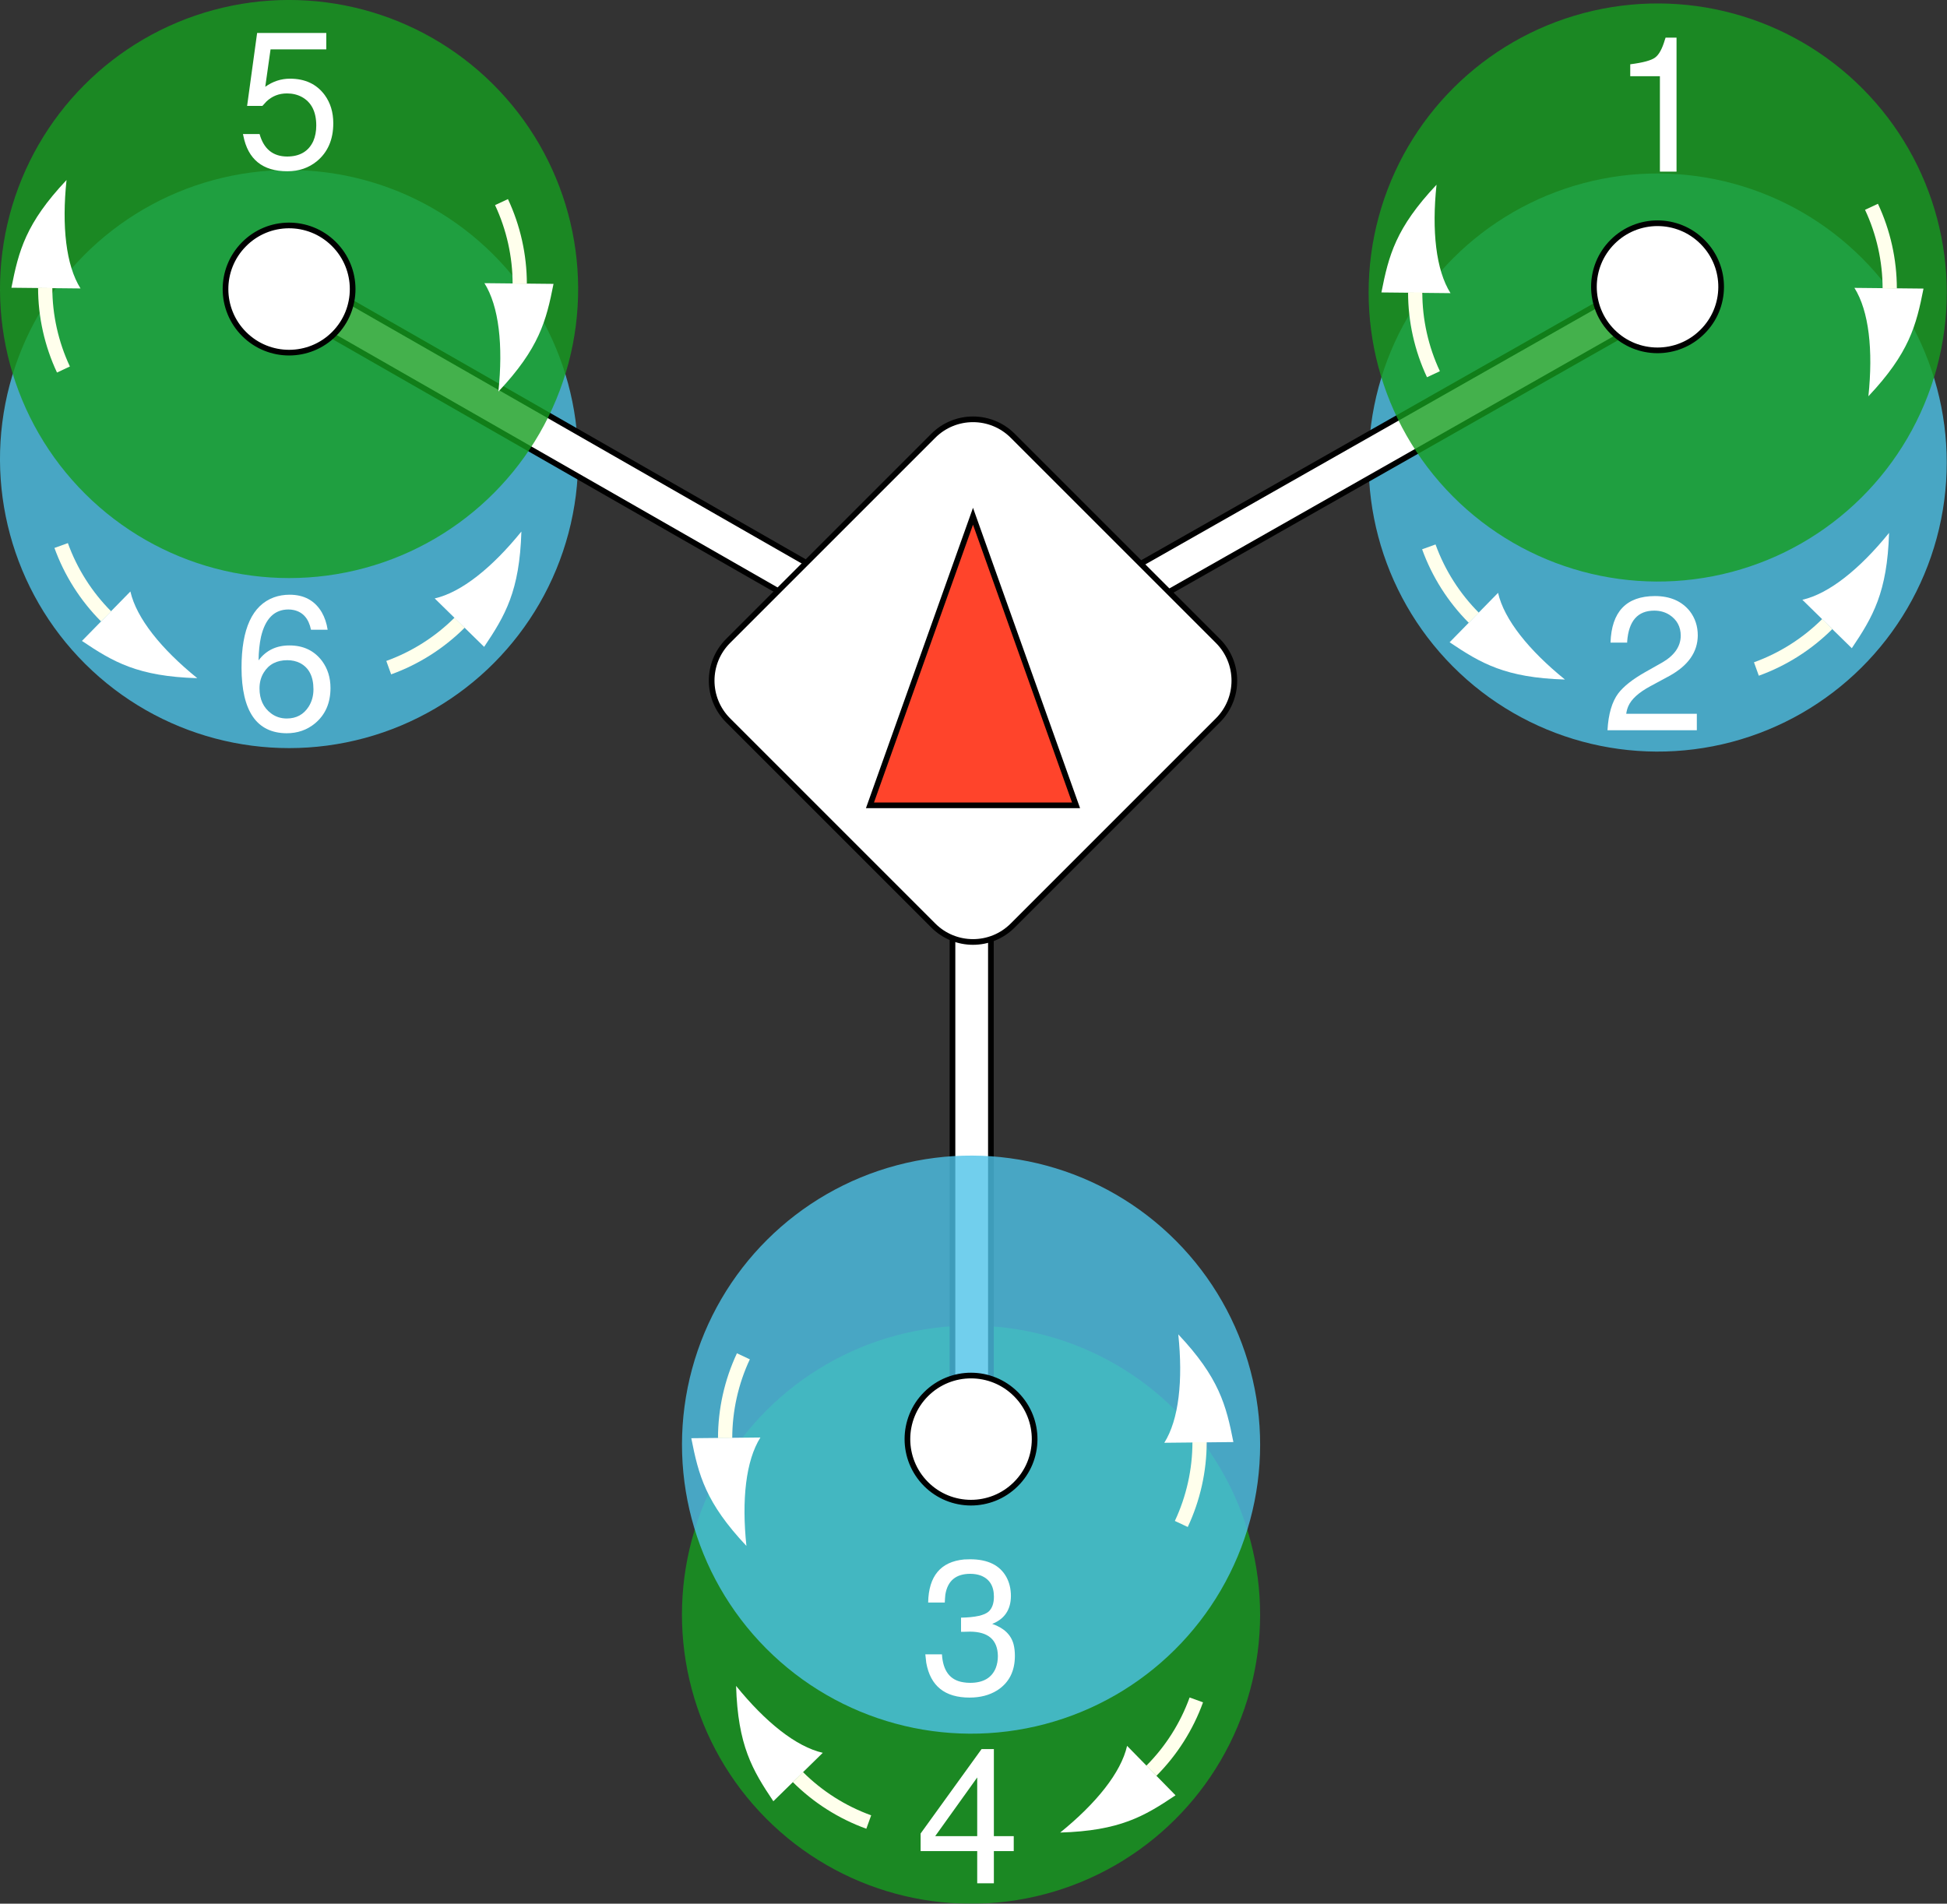 <svg xmlns="http://www.w3.org/2000/svg" xmlns:svg="http://www.w3.org/2000/svg" id="draw" x="0" y="0" enable-background="new 0 0 343.449 335.834" version="1.1" viewBox="0 0 343.449 335.834" xml:space="preserve"><rect x="0" y="0" width="343.449" height="335.834" fill="#333333" stroke="none"/><title id="title39380">Y6A</title><g id="g39384" opacity=".8"><ellipse id="ellipse39382" cx="51.003" cy="80.992" fill="#4EC3E8" rx="50.993" ry="51.004" transform="matrix(0.705 -0.709 0.709 0.705 -42.39 60.046)"/></g><g id="g39388" opacity=".8"><ellipse id="ellipse39386" cx="171.342" cy="284.847" fill="#159E1F" rx="50.993" ry="51.004" transform="matrix(0.709 -0.705 0.705 0.709 -151.009 203.692)"/></g><g id="g39392" opacity=".8"><ellipse id="ellipse39390" cx="292.443" cy="81.563" fill="#4EC3E8" rx="50.993" ry="51.004" transform="matrix(0.709 -0.705 0.705 0.709 27.568 229.943)"/></g><rect id="rect39394" width="6.777" height="133.572" x="168.017" y="120.306" fill="#FFF" stroke="#000" stroke-miterlimit="10"/><rect id="rect39396" width="133.572" height="6.777" x="162.944" y="83.78" fill="#FFF" stroke="#000" stroke-miterlimit="10" transform="matrix(0.87 -0.494 0.494 0.87 -13.09 124.756)"/><rect id="rect39398" width="6.777" height="133.692" x="110.338" y="20.065" fill="#FFF" stroke="#000" stroke-miterlimit="10" transform="matrix(0.497 -0.868 0.868 0.497 -18.206 142.42)"/><path id="path39400" fill="#FFF" stroke="#000" stroke-miterlimit="10" d="M214.837,127.08l-36.195,36.195 c-3.869,3.869-10.141,3.869-14.009,0l-36.195-36.195c-3.869-3.869-3.869-10.141,0-14.009l36.195-36.195 c3.869-3.869,10.141-3.869,14.009,0l36.195,36.195C218.706,116.939,218.706,123.211,214.837,127.08z"/><polygon id="polygon39402" fill="#FF442B" stroke="#000" stroke-miterlimit="10" points="153.46 142.074 171.637 91.074 189.815 142.074"/><g id="g39406" opacity=".8"><ellipse id="ellipse39404" cx="292.444" cy="51.563" fill="#159E1F" rx="50.993" ry="51.004" transform="matrix(0.709 -0.705 0.705 0.709 48.722 221.216)"/></g><path id="path39408" fill="#FFF" stroke="#000" stroke-miterlimit="10" d="M300.321,42.677c-4.374-4.384-11.473-4.393-15.858-0.02 s-4.393,11.473-0.02,15.857c4.365,4.376,11.447,4.395,15.835,0.042c4.397-4.335,4.446-11.414,0.111-15.811 C300.367,42.723,300.344,42.7,300.321,42.677z"/><g id="g39412" opacity=".8"><ellipse id="ellipse39410" cx="51.003" cy="50.992" fill="#159E1F" rx="50.993" ry="51.004" transform="matrix(0.705 -0.709 0.709 0.705 -21.118 51.2)"/></g><path id="path39414" fill="#FFF" stroke="#000" stroke-miterlimit="10" d="M58.914,43.061c4.384,4.374,4.393,11.473,0.019,15.858 c-4.374,4.384-11.473,4.393-15.858,0.019c-4.376-4.365-4.394-11.447-0.042-15.835c4.335-4.397,11.414-4.446,15.811-0.111 C58.868,43.015,58.891,43.038,58.914,43.061z"/><g id="g39418" opacity=".8"><ellipse id="ellipse39416" cx="171.342" cy="254.847" fill="#4EC3E8" rx="50.993" ry="51.004" transform="matrix(0.709 -0.705 0.705 0.709 -129.854 194.964)"/></g><path id="path39420" fill="#FFF" stroke="#000" stroke-miterlimit="10" d="M179.221,245.961c-4.374-4.384-11.473-4.393-15.858-0.02 c-4.384,4.374-4.393,11.473-0.02,15.857c4.365,4.376,11.447,4.395,15.835,0.042c4.397-4.335,4.446-11.414,0.111-15.811 C179.267,246.007,179.244,245.984,179.221,245.961z"/><path style="opacity:1;fill:#fff;fill-opacity:1;fill-rule:evenodd;stroke:none;stroke-width:1.002px;stroke-linecap:butt;stroke-linejoin:miter;stroke-opacity:1" id="path7831-5" d="m 333.228,94.01 c -0.314,10.514 -2.865,14.824 -6.572,20.344 l -8.721,-8.544 c 4.718,-1.076 10.135,-5.434 15.293,-11.8 z"/><path id="path7676-20" d="m 276.056,119.879 c -10.514,-0.314 -14.824,-2.865 -20.344,-6.572 l 8.544,-8.721 c 1.076,4.718 5.434,10.135 11.8,15.293 z" style="opacity:1;fill:#fff;fill-opacity:1;fill-rule:evenodd;stroke:none;stroke-width:1.002px;stroke-linecap:butt;stroke-linejoin:miter;stroke-opacity:1"/><path style="opacity:1;fill:none;fill-opacity:1;fill-rule:evenodd;stroke:#ffffec;stroke-width:2.513;stroke-linecap:butt;stroke-linejoin:miter;stroke-miterlimit:4;stroke-dasharray:none;stroke-opacity:1" id="path7711-8" d="m 223.947,38.426 c -3.131,3.864 -7.11,7.02 -11.584,9.19" transform="matrix(-0.946,-0.329,-0.329,0.946,476.54,133.804)"/><path id="path7833-2" d="m 223.947,38.426 c -3.131,3.864 -7.11,7.02 -11.584,9.19" transform="matrix(-0.329,0.946,0.946,0.329,347.154,-106.474)" style="opacity:1;fill:none;fill-opacity:1;fill-rule:evenodd;stroke:#ffffec;stroke-width:2.513;stroke-linecap:butt;stroke-linejoin:miter;stroke-miterlimit:4;stroke-dasharray:none;stroke-opacity:1"/><g style="font-style:normal;font-variant:normal;font-weight:400;font-stretch:normal;font-size:33.391px;line-height:125%;font-family:sans-serif;-inkscape-font-specification:sans-serif;letter-spacing:0;word-spacing:0;fill:#fff;fill-opacity:1;stroke:none;stroke-width:1.002px;stroke-linecap:butt;stroke-linejoin:miter;stroke-opacity:1" id="text11694" aria-label="2"><path style="font-style:normal;font-variant:normal;font-weight:400;font-stretch:normal;font-size:33.391px;font-family:FreeSans;-inkscape-font-specification:FreeSans;fill:#fff;fill-opacity:1;stroke-width:1.002px" id="path40153" d="m 284.094,113.367 q 0.267,-8.181 7.813,-8.214 4.04,0 6.177,2.671 1.402,1.836 1.402,4.274 -0.033,4.408 -5.009,7.146 l -3.339,1.803 q -3.105,1.67 -3.907,3.539 -0.267,0.601 -0.367,1.336 h 12.455 v 2.905 h -15.76 q 0.234,-4.274 1.903,-6.511 1.436,-1.87 4.741,-3.74 l 3.072,-1.736 q 3.172,-1.87 3.205,-4.675 0,-2.404 -2.003,-3.706 -1.169,-0.735 -2.671,-0.735 -4.374,0 -4.775,5.443 0,0.1 0,0.2 z"/></g><path style="opacity:1;fill:#fff;fill-opacity:1;fill-rule:evenodd;stroke:none;stroke-width:1px;stroke-linecap:butt;stroke-linejoin:miter;stroke-opacity:1" id="path7870-5" d="m 131.666,272.721 c -7.2,-7.643 -8.441,-12.486 -9.722,-19 l 12.187,-0.125 c -2.571,4.09 -3.318,10.99 -2.465,19.125 z"/><path id="path7872-2" d="m 223.947,38.426 c -3.131,3.864 -7.11,7.02 -11.584,9.19" transform="matrix(-0.436,-0.9,-0.9,0.436,263.356,424.071)" style="opacity:1;fill:none;fill-opacity:1;fill-rule:evenodd;stroke:#ffffec;stroke-width:2.513;stroke-linecap:butt;stroke-linejoin:miter;stroke-miterlimit:4;stroke-dasharray:none;stroke-opacity:1"/><path id="path7874-1" d="m 207.848,235.401 c 7.2,7.643 8.442,12.486 9.722,19 l -12.187,0.125 c 2.571,-4.09 3.318,-10.99 2.465,-19.125 z" style="opacity:1;fill:#fff;fill-opacity:1;fill-rule:evenodd;stroke:none;stroke-width:1px;stroke-linecap:butt;stroke-linejoin:miter;stroke-opacity:1"/><path style="opacity:1;fill:none;fill-opacity:1;fill-rule:evenodd;stroke:#ffffec;stroke-width:2.513;stroke-linecap:butt;stroke-linejoin:miter;stroke-miterlimit:4;stroke-dasharray:none;stroke-opacity:1" id="path7876-6" d="m 223.947,38.426 c -3.131,3.864 -7.11,7.02 -11.584,9.19" transform="matrix(0.436,0.9,0.9,-0.436,76.158,84.051)"/><g style="font-style:normal;font-variant:normal;font-weight:400;font-stretch:normal;font-size:33.333px;line-height:125%;font-family:sans-serif;-inkscape-font-specification:sans-serif;letter-spacing:0;word-spacing:0;fill:#fff;fill-opacity:1;stroke:none;stroke-width:1px;stroke-linecap:butt;stroke-linejoin:miter;stroke-opacity:1" id="text7991-1" aria-label="3"><path style="font-style:normal;font-variant:normal;font-weight:400;font-stretch:normal;font-size:33.333px;font-family:FreeSans;-inkscape-font-specification:FreeSans;fill:#fff;fill-opacity:1" id="path40150" d="m 171.158,277.644 q -3.8,0 -4.4,3.667 -0.067,0.633 -0.1,1.4 h -2.933 q 0.133,-7 6.333,-7.6 0.533,-0.033 1.067,-0.033 4.667,0 6.4,3.133 0.8,1.467 0.8,3.367 -0.033,3.6 -3.3,4.9 3.1,1.067 3.767,3.6 0.233,0.9 0.233,2.033 0,4.1 -3.133,6.1 -2.033,1.267 -4.867,1.267 -6.533,0 -7.633,-6.133 -0.1,-0.733 -0.167,-1.5 h 2.933 q 0.267,4.4 3.767,4.933 0.567,0.1 1.2,0.1 3.467,0 4.533,-2.633 0.367,-0.967 0.367,-2.1 -0.067,-4.267 -4.9,-4.3 l -1.233,0.033 h -0.367 v -2.5 q 3.767,-0.067 4.9,-1.1 0.9,-0.867 0.9,-2.6 0,-2.833 -2.333,-3.733 -0.833,-0.3 -1.833,-0.3 z"/></g><path style="opacity:1;fill:#fff;fill-opacity:1;fill-rule:evenodd;stroke:none;stroke-width:1px;stroke-linecap:butt;stroke-linejoin:miter;stroke-opacity:1" id="path7870" d="m 253.401,32.591 c -7.2,7.643 -8.441,12.486 -9.722,19 l 12.187,0.125 c -2.571,-4.09 -3.318,-10.99 -2.465,-19.125 z"/><path id="path7872" d="m 223.947,38.426 c -3.131,3.864 -7.11,7.02 -11.584,9.19" transform="rotate(115.853,229.757,61.28)" style="opacity:1;fill:none;fill-opacity:1;fill-rule:evenodd;stroke:#ffffec;stroke-width:2.513;stroke-linecap:butt;stroke-linejoin:miter;stroke-miterlimit:4;stroke-dasharray:none;stroke-opacity:1"/><path id="path7874" d="m 329.584,69.91 c 7.2,-7.643 8.442,-12.486 9.722,-19 l -12.187,-0.125 c 2.571,4.09 3.318,10.99 2.465,19.125 z" style="opacity:1;fill:#fff;fill-opacity:1;fill-rule:evenodd;stroke:none;stroke-width:1px;stroke-linecap:butt;stroke-linejoin:miter;stroke-opacity:1"/><path style="opacity:1;fill:none;fill-opacity:1;fill-rule:evenodd;stroke:#ffffec;stroke-width:2.513;stroke-linecap:butt;stroke-linejoin:miter;stroke-miterlimit:4;stroke-dasharray:none;stroke-opacity:1" id="path7876" d="m 223.947,38.426 c -3.131,3.864 -7.11,7.02 -11.584,9.19" transform="rotate(-64.147,275.487,-47.266)"/><g style="font-style:normal;font-variant:normal;font-weight:400;font-stretch:normal;font-size:33.333px;line-height:125%;font-family:sans-serif;-inkscape-font-specification:sans-serif;letter-spacing:0;word-spacing:0;fill:#fff;fill-opacity:1;stroke:none;stroke-width:1px;stroke-linecap:butt;stroke-linejoin:miter;stroke-opacity:1" id="text7991" aria-label="1"><path style="font-style:normal;font-variant:normal;font-weight:400;font-stretch:normal;font-size:33.333px;font-family:FreeSans;-inkscape-font-specification:FreeSans;fill:#fff;fill-opacity:1" id="path40156" d="m 292.806,13.442 h -5.233 v -2.1 q 3.4,-0.433 4.4,-1.2 1,-0.733 1.7,-3.1 0.067,-0.2 0.133,-0.4 h 1.933 V 30.276 h -2.933 z"/></g><path id="path35761" d="M 11.736,31.761 C 4.536,39.404 3.294,44.247 2.014,50.761 l 12.187,0.125 C 11.63,46.796 10.883,39.896 11.736,31.761 Z" style="opacity:1;fill:#fff;fill-opacity:1;fill-rule:evenodd;stroke:none;stroke-width:1px;stroke-linecap:butt;stroke-linejoin:miter;stroke-opacity:1"/><path style="opacity:1;fill:none;fill-opacity:1;fill-rule:evenodd;stroke:#ffffec;stroke-width:2.513;stroke-linecap:butt;stroke-linejoin:miter;stroke-miterlimit:4;stroke-dasharray:none;stroke-opacity:1" id="path35763" d="m 223.947,38.426 c -3.131,3.864 -7.11,7.02 -11.584,9.19" transform="rotate(115.853,109.184,-14.855)"/><path style="opacity:1;fill:#fff;fill-opacity:1;fill-rule:evenodd;stroke:none;stroke-width:1px;stroke-linecap:butt;stroke-linejoin:miter;stroke-opacity:1" id="path35765" d="m 87.918,69.08 c 7.2,-7.643 8.442,-12.486 9.722,-19 l -12.187,-0.125 c 2.571,4.09 3.318,10.99 2.465,19.125 z"/><path id="path35767" d="m 223.947,38.426 c -3.131,3.864 -7.11,7.02 -11.584,9.19" transform="rotate(-64.147,153.993,145.141)" style="opacity:1;fill:none;fill-opacity:1;fill-rule:evenodd;stroke:#ffffec;stroke-width:2.513;stroke-linecap:butt;stroke-linejoin:miter;stroke-miterlimit:4;stroke-dasharray:none;stroke-opacity:1"/><g style="font-style:normal;font-variant:normal;font-weight:400;font-stretch:normal;font-size:33.333px;line-height:125%;font-family:sans-serif;-inkscape-font-specification:sans-serif;letter-spacing:0;word-spacing:0;fill:#fff;fill-opacity:1;stroke:none;stroke-width:1px;stroke-linecap:butt;stroke-linejoin:miter;stroke-opacity:1" id="text35771" aria-label="5"><path style="font-style:normal;font-variant:normal;font-weight:400;font-stretch:normal;font-size:33.333px;font-family:FreeSans;-inkscape-font-specification:FreeSans;fill:#fff;fill-opacity:1" id="path40162" d="m 57.557,5.813 v 2.9 h -9.833 l -0.933,6.6 q 2,-1.433 4.367,-1.433 4,0 6.133,2.9 1.5,2.067 1.5,4.967 0,4.3 -2.9,6.7 -2.167,1.767 -5.2,1.767 -6.533,0 -7.767,-6.267 -0.033,-0.1 -0.067,-0.3 h 2.933 q 1.1,3.933 4.833,3.967 3.367,0 4.633,-2.7 0.533,-1.233 0.533,-2.767 0,-3.633 -2.533,-5.033 -1.167,-0.633 -2.633,-0.633 -2.133,0 -3.633,1.433 -0.333,0.367 -0.7,0.767 h -2.7 L 45.357,5.813 Z"/></g><path id="path35781" d="m 91.973,93.772 c -0.314,10.514 -2.865,14.824 -6.572,20.344 l -8.721,-8.544 c 4.718,-1.076 10.135,-5.434 15.293,-11.8 z" style="opacity:1;fill:#fff;fill-opacity:1;fill-rule:evenodd;stroke:none;stroke-width:1.002px;stroke-linecap:butt;stroke-linejoin:miter;stroke-opacity:1"/><path style="opacity:1;fill:#fff;fill-opacity:1;fill-rule:evenodd;stroke:none;stroke-width:1.002px;stroke-linecap:butt;stroke-linejoin:miter;stroke-opacity:1" id="path35783" d="m 34.8,119.641 c -10.514,-0.314 -14.824,-2.865 -20.344,-6.572 l 8.544,-8.721 c 1.076,4.718 5.434,10.135 11.8,15.293 z"/><path id="path35785" d="m 223.947,38.426 c -3.131,3.864 -7.11,7.02 -11.584,9.19" transform="matrix(-0.946,-0.329,-0.329,0.946,235.284,133.566)" style="opacity:1;fill:none;fill-opacity:1;fill-rule:evenodd;stroke:#ffffec;stroke-width:2.513;stroke-linecap:butt;stroke-linejoin:miter;stroke-miterlimit:4;stroke-dasharray:none;stroke-opacity:1"/><path style="opacity:1;fill:none;fill-opacity:1;fill-rule:evenodd;stroke:#ffffec;stroke-width:2.513;stroke-linecap:butt;stroke-linejoin:miter;stroke-miterlimit:4;stroke-dasharray:none;stroke-opacity:1" id="path35787" d="m 223.947,38.426 c -3.131,3.864 -7.11,7.02 -11.584,9.19" transform="matrix(-0.329,0.946,0.946,0.329,105.898,-106.712)"/><g style="font-style:normal;font-variant:normal;font-weight:400;font-stretch:normal;font-size:33.391px;line-height:125%;font-family:sans-serif;-inkscape-font-specification:sans-serif;letter-spacing:0;word-spacing:0;fill:#fff;fill-opacity:1;stroke:none;stroke-width:1.002px;stroke-linecap:butt;stroke-linejoin:miter;stroke-opacity:1" id="text35791" aria-label="6"><path style="font-style:normal;font-variant:normal;font-weight:400;font-stretch:normal;font-size:33.391px;font-family:FreeSans;-inkscape-font-specification:FreeSans;fill:#fff;fill-opacity:1;stroke-width:1.002px" id="path40159" d="m 42.605,117.804 q 0,-10.318 5.71,-12.421 1.302,-0.467 2.771,-0.467 3.84,0 5.676,3.105 0.768,1.336 1.035,3.072 h -2.938 q -0.601,-2.938 -3.039,-3.473 -0.467,-0.1 -0.935,-0.1 -3.706,0 -4.842,4.808 -0.401,1.836 -0.434,4.174 1.97,-2.638 5.443,-2.638 3.706,0 5.777,2.771 1.469,2.003 1.469,4.741 0,3.973 -2.738,6.244 -2.104,1.736 -5.009,1.736 -7.914,-0.067 -7.947,-11.553 z m 8.081,-1.336 q -2.838,0 -4.174,2.204 -0.735,1.202 -0.735,2.771 0,2.872 2.037,4.408 1.202,0.902 2.771,0.902 2.538,0 3.873,-2.104 0.835,-1.336 0.835,-3.039 0,-3.406 -2.371,-4.641 -1.002,-0.501 -2.237,-0.501 z"/></g><path style="opacity:1;fill:#fff;fill-opacity:1;fill-rule:evenodd;stroke:none;stroke-width:1.002px;stroke-linecap:butt;stroke-linejoin:miter;stroke-opacity:1" id="path35797" d="m 129.846,297.421 c 0.314,10.514 2.865,14.824 6.572,20.344 l 8.721,-8.544 c -4.718,-1.076 -10.135,-5.434 -15.293,-11.8 z"/><path id="path35799" d="m 187.018,323.289 c 10.514,-0.314 14.824,-2.865 20.344,-6.572 l -8.544,-8.721 c -1.076,4.718 -5.434,10.135 -11.8,15.293 z" style="opacity:1;fill:#fff;fill-opacity:1;fill-rule:evenodd;stroke:none;stroke-width:1.002px;stroke-linecap:butt;stroke-linejoin:miter;stroke-opacity:1"/><path style="opacity:1;fill:none;fill-opacity:1;fill-rule:evenodd;stroke:#ffffec;stroke-width:2.513;stroke-linecap:butt;stroke-linejoin:miter;stroke-miterlimit:4;stroke-dasharray:none;stroke-opacity:1" id="path35801" d="m 223.947,38.426 c -3.131,3.864 -7.11,7.02 -11.584,9.19" transform="matrix(0.946,-0.329,0.329,0.946,-13.466,337.215)"/><path id="path35803" d="m 223.947,38.426 c -3.131,3.864 -7.11,7.02 -11.584,9.19" transform="matrix(0.329,0.946,-0.946,0.329,115.92,96.936)" style="opacity:1;fill:none;fill-opacity:1;fill-rule:evenodd;stroke:#ffffec;stroke-width:2.513;stroke-linecap:butt;stroke-linejoin:miter;stroke-miterlimit:4;stroke-dasharray:none;stroke-opacity:1"/><g style="font-style:normal;font-variant:normal;font-weight:400;font-stretch:normal;font-size:33.391px;line-height:125%;font-family:sans-serif;-inkscape-font-specification:sans-serif;letter-spacing:0;word-spacing:0;fill:#fff;fill-opacity:1;stroke:none;stroke-width:1.002px;stroke-linecap:butt;stroke-linejoin:miter;stroke-opacity:1" id="text35807" aria-label="4"><path style="font-style:normal;font-variant:normal;font-weight:400;font-stretch:normal;font-size:33.391px;font-family:FreeSans;-inkscape-font-specification:FreeSans;fill:#fff;fill-opacity:1;stroke-width:1.002px" id="path40147" d="m 172.38,326.561 h -9.984 v -3.105 l 10.752,-14.892 h 2.17 v 15.36 h 3.506 v 2.638 h -3.506 v 5.676 h -2.938 z m 0,-2.638 v -10.351 l -7.413,10.351 z"/></g></svg>